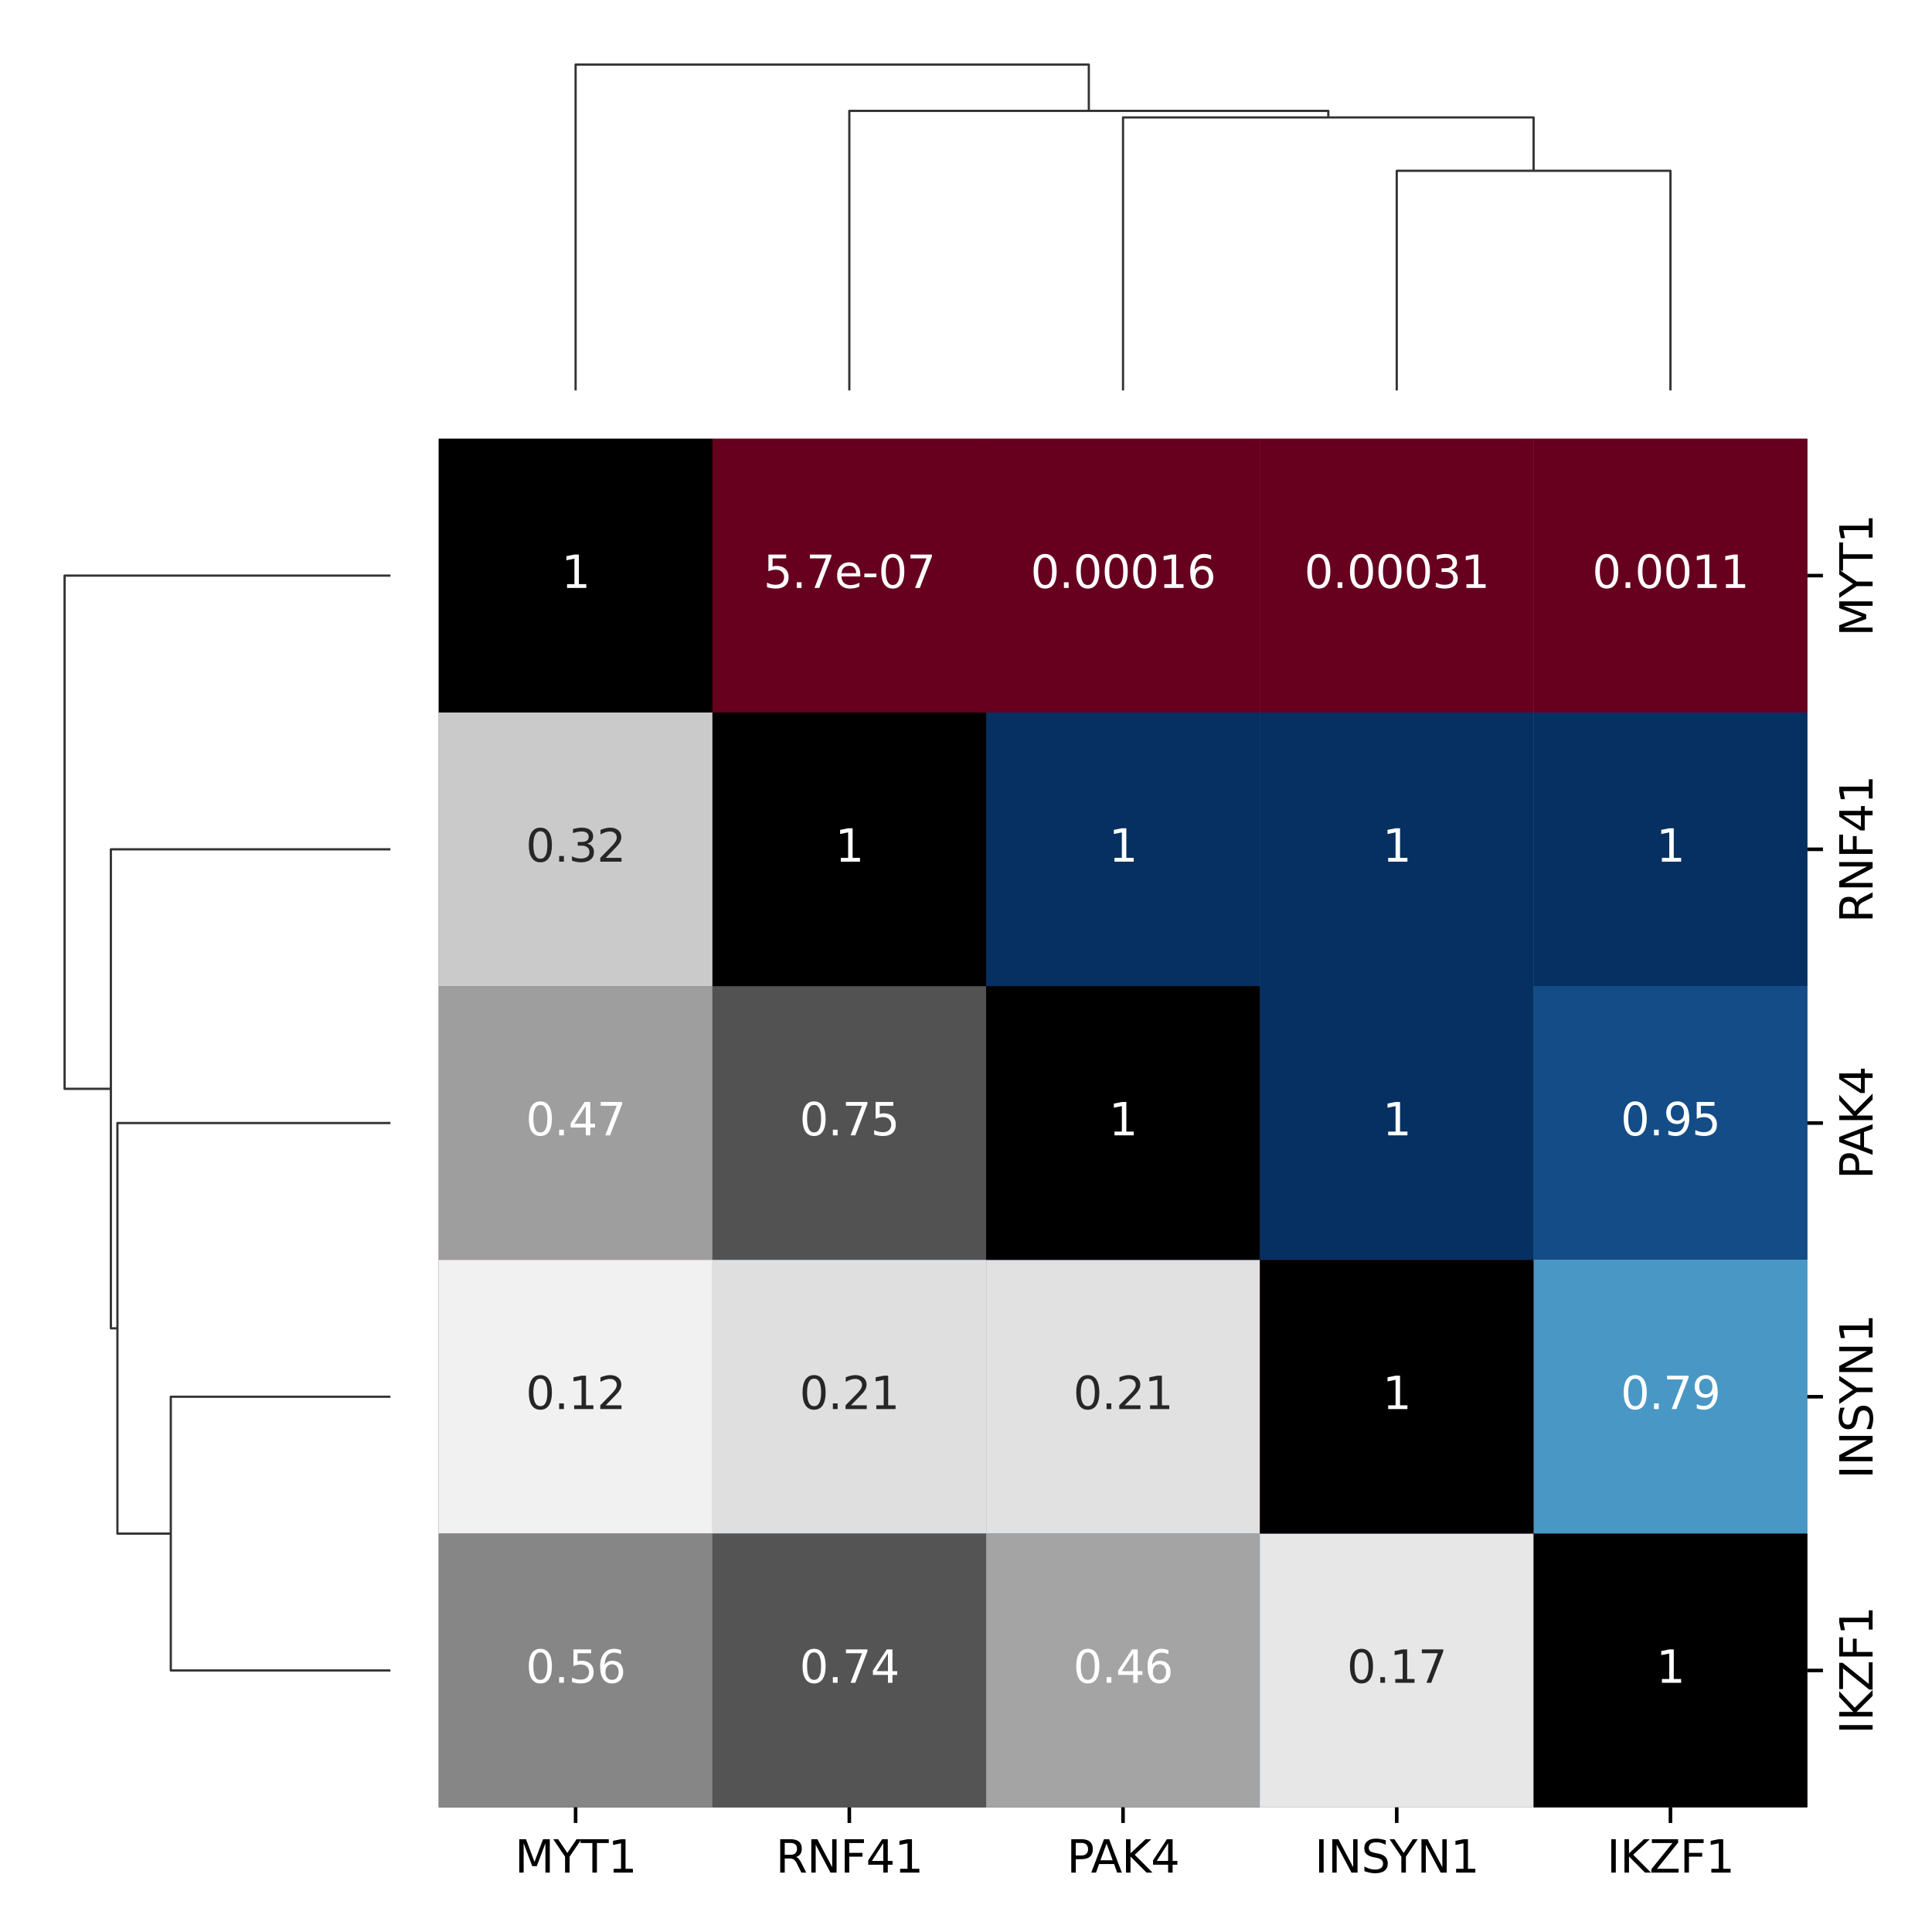 <?xml version="1.0" encoding="utf-8" standalone="no"?>
<!DOCTYPE svg PUBLIC "-//W3C//DTD SVG 1.1//EN"
  "http://www.w3.org/Graphics/SVG/1.1/DTD/svg11.dtd">
<svg xmlns:xlink="http://www.w3.org/1999/xlink" width="432pt" height="432pt" viewBox="0 0 432 432" xmlns="http://www.w3.org/2000/svg" version="1.1">
 <defs>
  <style type="text/css">*{stroke-linejoin: round; stroke-linecap: butt}</style>
 </defs>
 <g id="figure_1">
  <g id="patch_1">
   <path d="M 0 432 
L 432 432 
L 432 0 
L 0 0 
z
" style="fill: #ffffff"/>
  </g>
  <g id="axes_1">
   <g id="LineCollection_1">
    <path d="M 87.304 312.315 
L 38.19 312.315 
L 38.19 373.518 
L 87.304 373.518 
" clip-path="url(#p23c1fd9655)" style="fill: none; stroke: #333333; stroke-width: 0.5"/>
    <path d="M 87.304 251.112 
L 26.256 251.112 
L 26.256 342.917 
L 38.19 342.917 
" clip-path="url(#p23c1fd9655)" style="fill: none; stroke: #333333; stroke-width: 0.5"/>
    <path d="M 87.304 189.909 
L 24.792 189.909 
L 24.792 297.014 
L 26.256 297.014 
" clip-path="url(#p23c1fd9655)" style="fill: none; stroke: #333333; stroke-width: 0.5"/>
    <path d="M 87.304 128.706 
L 14.443 128.706 
L 14.443 243.462 
L 24.792 243.462 
" clip-path="url(#p23c1fd9655)" style="fill: none; stroke: #333333; stroke-width: 0.5"/>
   </g>
  </g>
  <g id="axes_2">
   <g id="LineCollection_2">
    <path d="M 312.315 87.304 
L 312.315 38.19 
L 373.518 38.19 
L 373.518 87.304 
" clip-path="url(#p1a202be0d2)" style="fill: none; stroke: #333333; stroke-width: 0.5"/>
    <path d="M 251.112 87.304 
L 251.112 26.256 
L 342.917 26.256 
L 342.917 38.19 
" clip-path="url(#p1a202be0d2)" style="fill: none; stroke: #333333; stroke-width: 0.5"/>
    <path d="M 189.909 87.304 
L 189.909 24.792 
L 297.014 24.792 
L 297.014 26.256 
" clip-path="url(#p1a202be0d2)" style="fill: none; stroke: #333333; stroke-width: 0.5"/>
    <path d="M 128.706 87.304 
L 128.706 14.443 
L 243.462 14.443 
L 243.462 24.792 
" clip-path="url(#p1a202be0d2)" style="fill: none; stroke: #333333; stroke-width: 0.5"/>
   </g>
  </g>
  <g id="axes_3">
   <g id="patch_2">
    <path d="M 98.104 404.12 
L 404.12 404.12 
L 404.12 98.104 
L 98.104 98.104 
z
" style="fill: #ffffff"/>
   </g>
   <g id="QuadMesh_1">
    <path d="M 98.104 98.104 
L 159.307 98.104 
L 159.307 159.307 
L 98.104 159.307 
L 98.104 98.104 
" clip-path="url(#p8b216e6313)" style="fill: #67001f"/>
    <path d="M 159.307 98.104 
L 220.51 98.104 
L 220.51 159.307 
L 159.307 159.307 
L 159.307 98.104 
" clip-path="url(#p8b216e6313)" style="fill: #67001f"/>
    <path d="M 220.51 98.104 
L 281.714 98.104 
L 281.714 159.307 
L 220.51 159.307 
L 220.51 98.104 
" clip-path="url(#p8b216e6313)" style="fill: #67001f"/>
    <path d="M 281.714 98.104 
L 342.917 98.104 
L 342.917 159.307 
L 281.714 159.307 
L 281.714 98.104 
" clip-path="url(#p8b216e6313)" style="fill: #67001f"/>
    <path d="M 342.917 98.104 
L 404.12 98.104 
L 404.12 159.307 
L 342.917 159.307 
L 342.917 98.104 
" clip-path="url(#p8b216e6313)" style="fill: #67001f"/>
    <path d="M 98.104 159.307 
L 159.307 159.307 
L 159.307 220.51 
L 98.104 220.51 
L 98.104 159.307 
" clip-path="url(#p8b216e6313)" style="fill: #67001f"/>
    <path d="M 159.307 159.307 
L 220.51 159.307 
L 220.51 220.51 
L 159.307 220.51 
L 159.307 159.307 
" clip-path="url(#p8b216e6313)" style="fill: #67001f"/>
    <path d="M 220.51 159.307 
L 281.714 159.307 
L 281.714 220.51 
L 220.51 220.51 
L 220.51 159.307 
" clip-path="url(#p8b216e6313)" style="fill: #053061"/>
    <path d="M 281.714 159.307 
L 342.917 159.307 
L 342.917 220.51 
L 281.714 220.51 
L 281.714 159.307 
" clip-path="url(#p8b216e6313)" style="fill: #053061"/>
    <path d="M 342.917 159.307 
L 404.12 159.307 
L 404.12 220.51 
L 342.917 220.51 
L 342.917 159.307 
" clip-path="url(#p8b216e6313)" style="fill: #053061"/>
    <path d="M 98.104 220.51 
L 159.307 220.51 
L 159.307 281.714 
L 98.104 281.714 
L 98.104 220.51 
" clip-path="url(#p8b216e6313)" style="fill: #67001f"/>
    <path d="M 159.307 220.51 
L 220.51 220.51 
L 220.51 281.714 
L 159.307 281.714 
L 159.307 220.51 
" clip-path="url(#p8b216e6313)" style="fill: #053061"/>
    <path d="M 220.51 220.51 
L 281.714 220.51 
L 281.714 281.714 
L 220.51 281.714 
L 220.51 220.51 
" clip-path="url(#p8b216e6313)" style="fill: #67001f"/>
    <path d="M 281.714 220.51 
L 342.917 220.51 
L 342.917 281.714 
L 281.714 281.714 
L 281.714 220.51 
" clip-path="url(#p8b216e6313)" style="fill: #053061"/>
    <path d="M 342.917 220.51 
L 404.12 220.51 
L 404.12 281.714 
L 342.917 281.714 
L 342.917 220.51 
" clip-path="url(#p8b216e6313)" style="fill: #134c87"/>
    <path d="M 98.104 281.714 
L 159.307 281.714 
L 159.307 342.917 
L 98.104 342.917 
L 98.104 281.714 
" clip-path="url(#p8b216e6313)" style="fill: #67001f"/>
    <path d="M 159.307 281.714 
L 220.51 281.714 
L 220.51 342.917 
L 159.307 342.917 
L 159.307 281.714 
" clip-path="url(#p8b216e6313)" style="fill: #053061"/>
    <path d="M 220.51 281.714 
L 281.714 281.714 
L 281.714 342.917 
L 220.51 342.917 
L 220.51 281.714 
" clip-path="url(#p8b216e6313)" style="fill: #053061"/>
    <path d="M 281.714 281.714 
L 342.917 281.714 
L 342.917 342.917 
L 281.714 342.917 
L 281.714 281.714 
" clip-path="url(#p8b216e6313)" style="fill: #67001f"/>
    <path d="M 342.917 281.714 
L 404.12 281.714 
L 404.12 342.917 
L 342.917 342.917 
L 342.917 281.714 
" clip-path="url(#p8b216e6313)" style="fill: #4997c5"/>
    <path d="M 98.104 342.917 
L 159.307 342.917 
L 159.307 404.12 
L 98.104 404.12 
L 98.104 342.917 
" clip-path="url(#p8b216e6313)" style="fill: #67001f"/>
    <path d="M 159.307 342.917 
L 220.51 342.917 
L 220.51 404.12 
L 159.307 404.12 
L 159.307 342.917 
" clip-path="url(#p8b216e6313)" style="fill: #053061"/>
    <path d="M 220.51 342.917 
L 281.714 342.917 
L 281.714 404.12 
L 220.51 404.12 
L 220.51 342.917 
" clip-path="url(#p8b216e6313)" style="fill: #134c87"/>
    <path d="M 281.714 342.917 
L 342.917 342.917 
L 342.917 404.12 
L 281.714 404.12 
L 281.714 342.917 
" clip-path="url(#p8b216e6313)" style="fill: #4997c5"/>
    <path d="M 342.917 342.917 
L 404.12 342.917 
L 404.12 404.12 
L 342.917 404.12 
L 342.917 342.917 
" clip-path="url(#p8b216e6313)" style="fill: #67001f"/>
   </g>
   <g id="QuadMesh_2">
    <path d="M 98.104 98.104 
L 159.307 98.104 
L 159.307 159.307 
L 98.104 159.307 
L 98.104 98.104 
" clip-path="url(#p8b216e6313)" style="fill: none"/>
    <path d="M 159.307 98.104 
L 220.51 98.104 
L 220.51 159.307 
L 159.307 159.307 
L 159.307 98.104 
" clip-path="url(#p8b216e6313)" style="fill: #67001f"/>
    <path d="M 220.51 98.104 
L 281.714 98.104 
L 281.714 159.307 
L 220.51 159.307 
L 220.51 98.104 
" clip-path="url(#p8b216e6313)" style="fill: #67001f"/>
    <path d="M 281.714 98.104 
L 342.917 98.104 
L 342.917 159.307 
L 281.714 159.307 
L 281.714 98.104 
" clip-path="url(#p8b216e6313)" style="fill: #67001f"/>
    <path d="M 342.917 98.104 
L 404.12 98.104 
L 404.12 159.307 
L 342.917 159.307 
L 342.917 98.104 
" clip-path="url(#p8b216e6313)" style="fill: #67001f"/>
    <path d="M 98.104 159.307 
L 159.307 159.307 
L 159.307 220.51 
L 98.104 220.51 
L 98.104 159.307 
" clip-path="url(#p8b216e6313)" style="fill: none"/>
    <path d="M 159.307 159.307 
L 220.51 159.307 
L 220.51 220.51 
L 159.307 220.51 
L 159.307 159.307 
" clip-path="url(#p8b216e6313)" style="fill: none"/>
    <path d="M 220.51 159.307 
L 281.714 159.307 
L 281.714 220.51 
L 220.51 220.51 
L 220.51 159.307 
" clip-path="url(#p8b216e6313)" style="fill: #053061"/>
    <path d="M 281.714 159.307 
L 342.917 159.307 
L 342.917 220.51 
L 281.714 220.51 
L 281.714 159.307 
" clip-path="url(#p8b216e6313)" style="fill: #053061"/>
    <path d="M 342.917 159.307 
L 404.12 159.307 
L 404.12 220.51 
L 342.917 220.51 
L 342.917 159.307 
" clip-path="url(#p8b216e6313)" style="fill: #053061"/>
    <path d="M 98.104 220.51 
L 159.307 220.51 
L 159.307 281.714 
L 98.104 281.714 
L 98.104 220.51 
" clip-path="url(#p8b216e6313)" style="fill: none"/>
    <path d="M 159.307 220.51 
L 220.51 220.51 
L 220.51 281.714 
L 159.307 281.714 
L 159.307 220.51 
" clip-path="url(#p8b216e6313)" style="fill: none"/>
    <path d="M 220.51 220.51 
L 281.714 220.51 
L 281.714 281.714 
L 220.51 281.714 
L 220.51 220.51 
" clip-path="url(#p8b216e6313)" style="fill: none"/>
    <path d="M 281.714 220.51 
L 342.917 220.51 
L 342.917 281.714 
L 281.714 281.714 
L 281.714 220.51 
" clip-path="url(#p8b216e6313)" style="fill: #053061"/>
    <path d="M 342.917 220.51 
L 404.12 220.51 
L 404.12 281.714 
L 342.917 281.714 
L 342.917 220.51 
" clip-path="url(#p8b216e6313)" style="fill: #134c87"/>
    <path d="M 98.104 281.714 
L 159.307 281.714 
L 159.307 342.917 
L 98.104 342.917 
L 98.104 281.714 
" clip-path="url(#p8b216e6313)" style="fill: none"/>
    <path d="M 159.307 281.714 
L 220.51 281.714 
L 220.51 342.917 
L 159.307 342.917 
L 159.307 281.714 
" clip-path="url(#p8b216e6313)" style="fill: none"/>
    <path d="M 220.51 281.714 
L 281.714 281.714 
L 281.714 342.917 
L 220.51 342.917 
L 220.51 281.714 
" clip-path="url(#p8b216e6313)" style="fill: none"/>
    <path d="M 281.714 281.714 
L 342.917 281.714 
L 342.917 342.917 
L 281.714 342.917 
L 281.714 281.714 
" clip-path="url(#p8b216e6313)" style="fill: none"/>
    <path d="M 342.917 281.714 
L 404.12 281.714 
L 404.12 342.917 
L 342.917 342.917 
L 342.917 281.714 
" clip-path="url(#p8b216e6313)" style="fill: #4997c5"/>
    <path d="M 98.104 342.917 
L 159.307 342.917 
L 159.307 404.12 
L 98.104 404.12 
L 98.104 342.917 
" clip-path="url(#p8b216e6313)" style="fill: none"/>
    <path d="M 159.307 342.917 
L 220.51 342.917 
L 220.51 404.12 
L 159.307 404.12 
L 159.307 342.917 
" clip-path="url(#p8b216e6313)" style="fill: none"/>
    <path d="M 220.51 342.917 
L 281.714 342.917 
L 281.714 404.12 
L 220.51 404.12 
L 220.51 342.917 
" clip-path="url(#p8b216e6313)" style="fill: none"/>
    <path d="M 281.714 342.917 
L 342.917 342.917 
L 342.917 404.12 
L 281.714 404.12 
L 281.714 342.917 
" clip-path="url(#p8b216e6313)" style="fill: none"/>
    <path d="M 342.917 342.917 
L 404.12 342.917 
L 404.12 404.12 
L 342.917 404.12 
L 342.917 342.917 
" clip-path="url(#p8b216e6313)" style="fill: none"/>
   </g>
   <g id="QuadMesh_3">
    <path d="M 98.104 98.104 
L 159.307 98.104 
L 159.307 159.307 
L 98.104 159.307 
L 98.104 98.104 
" clip-path="url(#p8b216e6313)" style="fill: none"/>
    <path d="M 159.307 98.104 
L 220.51 98.104 
L 220.51 159.307 
L 159.307 159.307 
L 159.307 98.104 
" clip-path="url(#p8b216e6313)" style="fill: none"/>
    <path d="M 220.51 98.104 
L 281.714 98.104 
L 281.714 159.307 
L 220.51 159.307 
L 220.51 98.104 
" clip-path="url(#p8b216e6313)" style="fill: none"/>
    <path d="M 281.714 98.104 
L 342.917 98.104 
L 342.917 159.307 
L 281.714 159.307 
L 281.714 98.104 
" clip-path="url(#p8b216e6313)" style="fill: none"/>
    <path d="M 342.917 98.104 
L 404.12 98.104 
L 404.12 159.307 
L 342.917 159.307 
L 342.917 98.104 
" clip-path="url(#p8b216e6313)" style="fill: none"/>
    <path d="M 98.104 159.307 
L 159.307 159.307 
L 159.307 220.51 
L 98.104 220.51 
L 98.104 159.307 
" clip-path="url(#p8b216e6313)" style="fill: #cacaca"/>
    <path d="M 159.307 159.307 
L 220.51 159.307 
L 220.51 220.51 
L 159.307 220.51 
L 159.307 159.307 
" clip-path="url(#p8b216e6313)" style="fill: none"/>
    <path d="M 220.51 159.307 
L 281.714 159.307 
L 281.714 220.51 
L 220.51 220.51 
L 220.51 159.307 
" clip-path="url(#p8b216e6313)" style="fill: none"/>
    <path d="M 281.714 159.307 
L 342.917 159.307 
L 342.917 220.51 
L 281.714 220.51 
L 281.714 159.307 
" clip-path="url(#p8b216e6313)" style="fill: none"/>
    <path d="M 342.917 159.307 
L 404.12 159.307 
L 404.12 220.51 
L 342.917 220.51 
L 342.917 159.307 
" clip-path="url(#p8b216e6313)" style="fill: none"/>
    <path d="M 98.104 220.51 
L 159.307 220.51 
L 159.307 281.714 
L 98.104 281.714 
L 98.104 220.51 
" clip-path="url(#p8b216e6313)" style="fill: #9e9e9e"/>
    <path d="M 159.307 220.51 
L 220.51 220.51 
L 220.51 281.714 
L 159.307 281.714 
L 159.307 220.51 
" clip-path="url(#p8b216e6313)" style="fill: #525252"/>
    <path d="M 220.51 220.51 
L 281.714 220.51 
L 281.714 281.714 
L 220.51 281.714 
L 220.51 220.51 
" clip-path="url(#p8b216e6313)" style="fill: none"/>
    <path d="M 281.714 220.51 
L 342.917 220.51 
L 342.917 281.714 
L 281.714 281.714 
L 281.714 220.51 
" clip-path="url(#p8b216e6313)" style="fill: none"/>
    <path d="M 342.917 220.51 
L 404.12 220.51 
L 404.12 281.714 
L 342.917 281.714 
L 342.917 220.51 
" clip-path="url(#p8b216e6313)" style="fill: none"/>
    <path d="M 98.104 281.714 
L 159.307 281.714 
L 159.307 342.917 
L 98.104 342.917 
L 98.104 281.714 
" clip-path="url(#p8b216e6313)" style="fill: #f1f1f1"/>
    <path d="M 159.307 281.714 
L 220.51 281.714 
L 220.51 342.917 
L 159.307 342.917 
L 159.307 281.714 
" clip-path="url(#p8b216e6313)" style="fill: #dfdfdf"/>
    <path d="M 220.51 281.714 
L 281.714 281.714 
L 281.714 342.917 
L 220.51 342.917 
L 220.51 281.714 
" clip-path="url(#p8b216e6313)" style="fill: #e1e1e1"/>
    <path d="M 281.714 281.714 
L 342.917 281.714 
L 342.917 342.917 
L 281.714 342.917 
L 281.714 281.714 
" clip-path="url(#p8b216e6313)" style="fill: none"/>
    <path d="M 342.917 281.714 
L 404.12 281.714 
L 404.12 342.917 
L 342.917 342.917 
L 342.917 281.714 
" clip-path="url(#p8b216e6313)" style="fill: none"/>
    <path d="M 98.104 342.917 
L 159.307 342.917 
L 159.307 404.12 
L 98.104 404.12 
L 98.104 342.917 
" clip-path="url(#p8b216e6313)" style="fill: #868686"/>
    <path d="M 159.307 342.917 
L 220.51 342.917 
L 220.51 404.12 
L 159.307 404.12 
L 159.307 342.917 
" clip-path="url(#p8b216e6313)" style="fill: #545454"/>
    <path d="M 220.51 342.917 
L 281.714 342.917 
L 281.714 404.12 
L 220.51 404.12 
L 220.51 342.917 
" clip-path="url(#p8b216e6313)" style="fill: #a4a4a4"/>
    <path d="M 281.714 342.917 
L 342.917 342.917 
L 342.917 404.12 
L 281.714 404.12 
L 281.714 342.917 
" clip-path="url(#p8b216e6313)" style="fill: #e7e7e7"/>
    <path d="M 342.917 342.917 
L 404.12 342.917 
L 404.12 404.12 
L 342.917 404.12 
L 342.917 342.917 
" clip-path="url(#p8b216e6313)" style="fill: none"/>
   </g>
   <g id="QuadMesh_4">
    <path d="M 98.104 98.104 
L 159.307 98.104 
L 159.307 159.307 
L 98.104 159.307 
L 98.104 98.104 
" clip-path="url(#p8b216e6313)"/>
    <path d="M 159.307 98.104 
L 220.51 98.104 
L 220.51 159.307 
L 159.307 159.307 
L 159.307 98.104 
" clip-path="url(#p8b216e6313)" style="fill: none"/>
    <path d="M 220.51 98.104 
L 281.714 98.104 
L 281.714 159.307 
L 220.51 159.307 
L 220.51 98.104 
" clip-path="url(#p8b216e6313)" style="fill: none"/>
    <path d="M 281.714 98.104 
L 342.917 98.104 
L 342.917 159.307 
L 281.714 159.307 
L 281.714 98.104 
" clip-path="url(#p8b216e6313)" style="fill: none"/>
    <path d="M 342.917 98.104 
L 404.12 98.104 
L 404.12 159.307 
L 342.917 159.307 
L 342.917 98.104 
" clip-path="url(#p8b216e6313)" style="fill: none"/>
    <path d="M 98.104 159.307 
L 159.307 159.307 
L 159.307 220.51 
L 98.104 220.51 
L 98.104 159.307 
" clip-path="url(#p8b216e6313)" style="fill: none"/>
    <path d="M 159.307 159.307 
L 220.51 159.307 
L 220.51 220.51 
L 159.307 220.51 
L 159.307 159.307 
" clip-path="url(#p8b216e6313)"/>
    <path d="M 220.51 159.307 
L 281.714 159.307 
L 281.714 220.51 
L 220.51 220.51 
L 220.51 159.307 
" clip-path="url(#p8b216e6313)" style="fill: none"/>
    <path d="M 281.714 159.307 
L 342.917 159.307 
L 342.917 220.51 
L 281.714 220.51 
L 281.714 159.307 
" clip-path="url(#p8b216e6313)" style="fill: none"/>
    <path d="M 342.917 159.307 
L 404.12 159.307 
L 404.12 220.51 
L 342.917 220.51 
L 342.917 159.307 
" clip-path="url(#p8b216e6313)" style="fill: none"/>
    <path d="M 98.104 220.51 
L 159.307 220.51 
L 159.307 281.714 
L 98.104 281.714 
L 98.104 220.51 
" clip-path="url(#p8b216e6313)" style="fill: none"/>
    <path d="M 159.307 220.51 
L 220.51 220.51 
L 220.51 281.714 
L 159.307 281.714 
L 159.307 220.51 
" clip-path="url(#p8b216e6313)" style="fill: none"/>
    <path d="M 220.51 220.51 
L 281.714 220.51 
L 281.714 281.714 
L 220.51 281.714 
L 220.51 220.51 
" clip-path="url(#p8b216e6313)"/>
    <path d="M 281.714 220.51 
L 342.917 220.51 
L 342.917 281.714 
L 281.714 281.714 
L 281.714 220.51 
" clip-path="url(#p8b216e6313)" style="fill: none"/>
    <path d="M 342.917 220.51 
L 404.12 220.51 
L 404.12 281.714 
L 342.917 281.714 
L 342.917 220.51 
" clip-path="url(#p8b216e6313)" style="fill: none"/>
    <path d="M 98.104 281.714 
L 159.307 281.714 
L 159.307 342.917 
L 98.104 342.917 
L 98.104 281.714 
" clip-path="url(#p8b216e6313)" style="fill: none"/>
    <path d="M 159.307 281.714 
L 220.51 281.714 
L 220.51 342.917 
L 159.307 342.917 
L 159.307 281.714 
" clip-path="url(#p8b216e6313)" style="fill: none"/>
    <path d="M 220.51 281.714 
L 281.714 281.714 
L 281.714 342.917 
L 220.51 342.917 
L 220.51 281.714 
" clip-path="url(#p8b216e6313)" style="fill: none"/>
    <path d="M 281.714 281.714 
L 342.917 281.714 
L 342.917 342.917 
L 281.714 342.917 
L 281.714 281.714 
" clip-path="url(#p8b216e6313)"/>
    <path d="M 342.917 281.714 
L 404.12 281.714 
L 404.12 342.917 
L 342.917 342.917 
L 342.917 281.714 
" clip-path="url(#p8b216e6313)" style="fill: none"/>
    <path d="M 98.104 342.917 
L 159.307 342.917 
L 159.307 404.12 
L 98.104 404.12 
L 98.104 342.917 
" clip-path="url(#p8b216e6313)" style="fill: none"/>
    <path d="M 159.307 342.917 
L 220.51 342.917 
L 220.51 404.12 
L 159.307 404.12 
L 159.307 342.917 
" clip-path="url(#p8b216e6313)" style="fill: none"/>
    <path d="M 220.51 342.917 
L 281.714 342.917 
L 281.714 404.12 
L 220.51 404.12 
L 220.51 342.917 
" clip-path="url(#p8b216e6313)" style="fill: none"/>
    <path d="M 281.714 342.917 
L 342.917 342.917 
L 342.917 404.12 
L 281.714 404.12 
L 281.714 342.917 
" clip-path="url(#p8b216e6313)" style="fill: none"/>
    <path d="M 342.917 342.917 
L 404.12 342.917 
L 404.12 404.12 
L 342.917 404.12 
L 342.917 342.917 
" clip-path="url(#p8b216e6313)"/>
   </g>
   <g id="matplotlib.axis_1">
    <g id="xtick_1">
     <g id="line2d_1">
      <defs>
       <path id="m141978add5" d="M 0 0 
L 0 3.5 
" style="stroke: #000000; stroke-width: 0.8"/>
      </defs>
      <g>
       <use xlink:href="#m141978add5" x="128.706" y="404.12" style="stroke: #000000; stroke-width: 0.8"/>
      </g>
     </g>
     <g id="text_1">
      <!-- MYT1 -->
      <g transform="translate(115.102 418.718) scale(0.1 -0.1)">
       <defs>
        <path id="DejaVuSans-4d" d="M 628 4666 
L 1569 4666 
L 2759 1491 
L 3956 4666 
L 4897 4666 
L 4897 0 
L 4281 0 
L 4281 4097 
L 3078 897 
L 2444 897 
L 1241 4097 
L 1241 0 
L 628 0 
L 628 4666 
z
" transform="scale(0.016)"/>
        <path id="DejaVuSans-59" d="M -13 4666 
L 666 4666 
L 1959 2747 
L 3244 4666 
L 3922 4666 
L 2272 2222 
L 2272 0 
L 1638 0 
L 1638 2222 
L -13 4666 
z
" transform="scale(0.016)"/>
        <path id="DejaVuSans-54" d="M -19 4666 
L 3928 4666 
L 3928 4134 
L 2272 4134 
L 2272 0 
L 1638 0 
L 1638 4134 
L -19 4134 
L -19 4666 
z
" transform="scale(0.016)"/>
        <path id="DejaVuSans-31" d="M 794 531 
L 1825 531 
L 1825 4091 
L 703 3866 
L 703 4441 
L 1819 4666 
L 2450 4666 
L 2450 531 
L 3481 531 
L 3481 0 
L 794 0 
L 794 531 
z
" transform="scale(0.016)"/>
       </defs>
       <use xlink:href="#DejaVuSans-4d"/>
       <use xlink:href="#DejaVuSans-59" x="86.279"/>
       <use xlink:href="#DejaVuSans-54" x="147.363"/>
       <use xlink:href="#DejaVuSans-31" x="208.447"/>
      </g>
     </g>
    </g>
    <g id="xtick_2">
     <g id="line2d_2">
      <g>
       <use xlink:href="#m141978add5" x="189.909" y="404.12" style="stroke: #000000; stroke-width: 0.8"/>
      </g>
     </g>
     <g id="text_2">
      <!-- RNF41 -->
      <g transform="translate(173.456 418.718) scale(0.1 -0.1)">
       <defs>
        <path id="DejaVuSans-52" d="M 2841 2188 
Q 3044 2119 3236 1894 
Q 3428 1669 3622 1275 
L 4263 0 
L 3584 0 
L 2988 1197 
Q 2756 1666 2539 1819 
Q 2322 1972 1947 1972 
L 1259 1972 
L 1259 0 
L 628 0 
L 628 4666 
L 2053 4666 
Q 2853 4666 3247 4331 
Q 3641 3997 3641 3322 
Q 3641 2881 3436 2590 
Q 3231 2300 2841 2188 
z
M 1259 4147 
L 1259 2491 
L 2053 2491 
Q 2509 2491 2742 2702 
Q 2975 2913 2975 3322 
Q 2975 3731 2742 3939 
Q 2509 4147 2053 4147 
L 1259 4147 
z
" transform="scale(0.016)"/>
        <path id="DejaVuSans-4e" d="M 628 4666 
L 1478 4666 
L 3547 763 
L 3547 4666 
L 4159 4666 
L 4159 0 
L 3309 0 
L 1241 3903 
L 1241 0 
L 628 0 
L 628 4666 
z
" transform="scale(0.016)"/>
        <path id="DejaVuSans-46" d="M 628 4666 
L 3309 4666 
L 3309 4134 
L 1259 4134 
L 1259 2759 
L 3109 2759 
L 3109 2228 
L 1259 2228 
L 1259 0 
L 628 0 
L 628 4666 
z
" transform="scale(0.016)"/>
        <path id="DejaVuSans-34" d="M 2419 4116 
L 825 1625 
L 2419 1625 
L 2419 4116 
z
M 2253 4666 
L 3047 4666 
L 3047 1625 
L 3713 1625 
L 3713 1100 
L 3047 1100 
L 3047 0 
L 2419 0 
L 2419 1100 
L 313 1100 
L 313 1709 
L 2253 4666 
z
" transform="scale(0.016)"/>
       </defs>
       <use xlink:href="#DejaVuSans-52"/>
       <use xlink:href="#DejaVuSans-4e" x="69.482"/>
       <use xlink:href="#DejaVuSans-46" x="144.287"/>
       <use xlink:href="#DejaVuSans-34" x="201.807"/>
       <use xlink:href="#DejaVuSans-31" x="265.43"/>
      </g>
     </g>
    </g>
    <g id="xtick_3">
     <g id="line2d_3">
      <g>
       <use xlink:href="#m141978add5" x="251.112" y="404.12" style="stroke: #000000; stroke-width: 0.8"/>
      </g>
     </g>
     <g id="text_3">
      <!-- PAK4 -->
      <g transform="translate(238.535 418.718) scale(0.1 -0.1)">
       <defs>
        <path id="DejaVuSans-50" d="M 1259 4147 
L 1259 2394 
L 2053 2394 
Q 2494 2394 2734 2622 
Q 2975 2850 2975 3272 
Q 2975 3691 2734 3919 
Q 2494 4147 2053 4147 
L 1259 4147 
z
M 628 4666 
L 2053 4666 
Q 2838 4666 3239 4311 
Q 3641 3956 3641 3272 
Q 3641 2581 3239 2228 
Q 2838 1875 2053 1875 
L 1259 1875 
L 1259 0 
L 628 0 
L 628 4666 
z
" transform="scale(0.016)"/>
        <path id="DejaVuSans-41" d="M 2188 4044 
L 1331 1722 
L 3047 1722 
L 2188 4044 
z
M 1831 4666 
L 2547 4666 
L 4325 0 
L 3669 0 
L 3244 1197 
L 1141 1197 
L 716 0 
L 50 0 
L 1831 4666 
z
" transform="scale(0.016)"/>
        <path id="DejaVuSans-4b" d="M 628 4666 
L 1259 4666 
L 1259 2694 
L 3353 4666 
L 4166 4666 
L 1850 2491 
L 4331 0 
L 3500 0 
L 1259 2247 
L 1259 0 
L 628 0 
L 628 4666 
z
" transform="scale(0.016)"/>
       </defs>
       <use xlink:href="#DejaVuSans-50"/>
       <use xlink:href="#DejaVuSans-41" x="53.928"/>
       <use xlink:href="#DejaVuSans-4b" x="122.336"/>
       <use xlink:href="#DejaVuSans-34" x="187.912"/>
      </g>
     </g>
    </g>
    <g id="xtick_4">
     <g id="line2d_4">
      <g>
       <use xlink:href="#m141978add5" x="312.315" y="404.12" style="stroke: #000000; stroke-width: 0.8"/>
      </g>
     </g>
     <g id="text_4">
      <!-- INSYN1 -->
      <g transform="translate(293.95 418.718) scale(0.1 -0.1)">
       <defs>
        <path id="DejaVuSans-49" d="M 628 4666 
L 1259 4666 
L 1259 0 
L 628 0 
L 628 4666 
z
" transform="scale(0.016)"/>
        <path id="DejaVuSans-53" d="M 3425 4513 
L 3425 3897 
Q 3066 4069 2747 4153 
Q 2428 4238 2131 4238 
Q 1616 4238 1336 4038 
Q 1056 3838 1056 3469 
Q 1056 3159 1242 3001 
Q 1428 2844 1947 2747 
L 2328 2669 
Q 3034 2534 3370 2195 
Q 3706 1856 3706 1288 
Q 3706 609 3251 259 
Q 2797 -91 1919 -91 
Q 1588 -91 1214 -16 
Q 841 59 441 206 
L 441 856 
Q 825 641 1194 531 
Q 1563 422 1919 422 
Q 2459 422 2753 634 
Q 3047 847 3047 1241 
Q 3047 1584 2836 1778 
Q 2625 1972 2144 2069 
L 1759 2144 
Q 1053 2284 737 2584 
Q 422 2884 422 3419 
Q 422 4038 858 4394 
Q 1294 4750 2059 4750 
Q 2388 4750 2728 4690 
Q 3069 4631 3425 4513 
z
" transform="scale(0.016)"/>
       </defs>
       <use xlink:href="#DejaVuSans-49"/>
       <use xlink:href="#DejaVuSans-4e" x="29.492"/>
       <use xlink:href="#DejaVuSans-53" x="104.297"/>
       <use xlink:href="#DejaVuSans-59" x="167.773"/>
       <use xlink:href="#DejaVuSans-4e" x="228.857"/>
       <use xlink:href="#DejaVuSans-31" x="303.662"/>
      </g>
     </g>
    </g>
    <g id="xtick_5">
     <g id="line2d_5">
      <g>
       <use xlink:href="#m141978add5" x="373.518" y="404.12" style="stroke: #000000; stroke-width: 0.8"/>
      </g>
     </g>
     <g id="text_5">
      <!-- IKZF1 -->
      <g transform="translate(359.282 418.718) scale(0.1 -0.1)">
       <defs>
        <path id="DejaVuSans-5a" d="M 359 4666 
L 4025 4666 
L 4025 4184 
L 1075 531 
L 4097 531 
L 4097 0 
L 288 0 
L 288 481 
L 3238 4134 
L 359 4134 
L 359 4666 
z
" transform="scale(0.016)"/>
       </defs>
       <use xlink:href="#DejaVuSans-49"/>
       <use xlink:href="#DejaVuSans-4b" x="29.492"/>
       <use xlink:href="#DejaVuSans-5a" x="95.068"/>
       <use xlink:href="#DejaVuSans-46" x="163.574"/>
       <use xlink:href="#DejaVuSans-31" x="221.094"/>
      </g>
     </g>
    </g>
   </g>
   <g id="matplotlib.axis_2">
    <g id="ytick_1">
     <g id="line2d_6">
      <defs>
       <path id="m86d8c1d50c" d="M 0 0 
L 3.5 0 
" style="stroke: #000000; stroke-width: 0.8"/>
      </defs>
      <g>
       <use xlink:href="#m86d8c1d50c" x="404.12" y="128.706" style="stroke: #000000; stroke-width: 0.8"/>
      </g>
     </g>
     <g id="text_6">
      <!-- MYT1 -->
      <g transform="translate(418.718 142.309) rotate(-90) scale(0.1 -0.1)">
       <use xlink:href="#DejaVuSans-4d"/>
       <use xlink:href="#DejaVuSans-59" x="86.279"/>
       <use xlink:href="#DejaVuSans-54" x="147.363"/>
       <use xlink:href="#DejaVuSans-31" x="208.447"/>
      </g>
     </g>
    </g>
    <g id="ytick_2">
     <g id="line2d_7">
      <g>
       <use xlink:href="#m86d8c1d50c" x="404.12" y="189.909" style="stroke: #000000; stroke-width: 0.8"/>
      </g>
     </g>
     <g id="text_7">
      <!-- RNF41 -->
      <g transform="translate(418.718 206.362) rotate(-90) scale(0.1 -0.1)">
       <use xlink:href="#DejaVuSans-52"/>
       <use xlink:href="#DejaVuSans-4e" x="69.482"/>
       <use xlink:href="#DejaVuSans-46" x="144.287"/>
       <use xlink:href="#DejaVuSans-34" x="201.807"/>
       <use xlink:href="#DejaVuSans-31" x="265.43"/>
      </g>
     </g>
    </g>
    <g id="ytick_3">
     <g id="line2d_8">
      <g>
       <use xlink:href="#m86d8c1d50c" x="404.12" y="251.112" style="stroke: #000000; stroke-width: 0.8"/>
      </g>
     </g>
     <g id="text_8">
      <!-- PAK4 -->
      <g transform="translate(418.718 263.689) rotate(-90) scale(0.1 -0.1)">
       <use xlink:href="#DejaVuSans-50"/>
       <use xlink:href="#DejaVuSans-41" x="53.928"/>
       <use xlink:href="#DejaVuSans-4b" x="122.336"/>
       <use xlink:href="#DejaVuSans-34" x="187.912"/>
      </g>
     </g>
    </g>
    <g id="ytick_4">
     <g id="line2d_9">
      <g>
       <use xlink:href="#m86d8c1d50c" x="404.12" y="312.315" style="stroke: #000000; stroke-width: 0.8"/>
      </g>
     </g>
     <g id="text_9">
      <!-- INSYN1 -->
      <g transform="translate(418.718 330.681) rotate(-90) scale(0.1 -0.1)">
       <use xlink:href="#DejaVuSans-49"/>
       <use xlink:href="#DejaVuSans-4e" x="29.492"/>
       <use xlink:href="#DejaVuSans-53" x="104.297"/>
       <use xlink:href="#DejaVuSans-59" x="167.773"/>
       <use xlink:href="#DejaVuSans-4e" x="228.857"/>
       <use xlink:href="#DejaVuSans-31" x="303.662"/>
      </g>
     </g>
    </g>
    <g id="ytick_5">
     <g id="line2d_10">
      <g>
       <use xlink:href="#m86d8c1d50c" x="404.12" y="373.518" style="stroke: #000000; stroke-width: 0.8"/>
      </g>
     </g>
     <g id="text_10">
      <!-- IKZF1 -->
      <g transform="translate(418.718 387.754) rotate(-90) scale(0.1 -0.1)">
       <use xlink:href="#DejaVuSans-49"/>
       <use xlink:href="#DejaVuSans-4b" x="29.492"/>
       <use xlink:href="#DejaVuSans-5a" x="95.068"/>
       <use xlink:href="#DejaVuSans-46" x="163.574"/>
       <use xlink:href="#DejaVuSans-31" x="221.094"/>
      </g>
     </g>
    </g>
   </g>
   <g id="text_11">
    <!-- 5.7e-07 -->
    <g style="fill: #ffffff" transform="translate(170.714 131.465) scale(0.1 -0.1)">
     <defs>
      <path id="DejaVuSans-35" d="M 691 4666 
L 3169 4666 
L 3169 4134 
L 1269 4134 
L 1269 2991 
Q 1406 3038 1543 3061 
Q 1681 3084 1819 3084 
Q 2600 3084 3056 2656 
Q 3513 2228 3513 1497 
Q 3513 744 3044 326 
Q 2575 -91 1722 -91 
Q 1428 -91 1123 -41 
Q 819 9 494 109 
L 494 744 
Q 775 591 1075 516 
Q 1375 441 1709 441 
Q 2250 441 2565 725 
Q 2881 1009 2881 1497 
Q 2881 1984 2565 2268 
Q 2250 2553 1709 2553 
Q 1456 2553 1204 2497 
Q 953 2441 691 2322 
L 691 4666 
z
" transform="scale(0.016)"/>
      <path id="DejaVuSans-2e" d="M 684 794 
L 1344 794 
L 1344 0 
L 684 0 
L 684 794 
z
" transform="scale(0.016)"/>
      <path id="DejaVuSans-37" d="M 525 4666 
L 3525 4666 
L 3525 4397 
L 1831 0 
L 1172 0 
L 2766 4134 
L 525 4134 
L 525 4666 
z
" transform="scale(0.016)"/>
      <path id="DejaVuSans-65" d="M 3597 1894 
L 3597 1613 
L 953 1613 
Q 991 1019 1311 708 
Q 1631 397 2203 397 
Q 2534 397 2845 478 
Q 3156 559 3463 722 
L 3463 178 
Q 3153 47 2828 -22 
Q 2503 -91 2169 -91 
Q 1331 -91 842 396 
Q 353 884 353 1716 
Q 353 2575 817 3079 
Q 1281 3584 2069 3584 
Q 2775 3584 3186 3129 
Q 3597 2675 3597 1894 
z
M 3022 2063 
Q 3016 2534 2758 2815 
Q 2500 3097 2075 3097 
Q 1594 3097 1305 2825 
Q 1016 2553 972 2059 
L 3022 2063 
z
" transform="scale(0.016)"/>
      <path id="DejaVuSans-2d" d="M 313 2009 
L 1997 2009 
L 1997 1497 
L 313 1497 
L 313 2009 
z
" transform="scale(0.016)"/>
      <path id="DejaVuSans-30" d="M 2034 4250 
Q 1547 4250 1301 3770 
Q 1056 3291 1056 2328 
Q 1056 1369 1301 889 
Q 1547 409 2034 409 
Q 2525 409 2770 889 
Q 3016 1369 3016 2328 
Q 3016 3291 2770 3770 
Q 2525 4250 2034 4250 
z
M 2034 4750 
Q 2819 4750 3233 4129 
Q 3647 3509 3647 2328 
Q 3647 1150 3233 529 
Q 2819 -91 2034 -91 
Q 1250 -91 836 529 
Q 422 1150 422 2328 
Q 422 3509 836 4129 
Q 1250 4750 2034 4750 
z
" transform="scale(0.016)"/>
     </defs>
     <use xlink:href="#DejaVuSans-35"/>
     <use xlink:href="#DejaVuSans-2e" x="63.623"/>
     <use xlink:href="#DejaVuSans-37" x="95.41"/>
     <use xlink:href="#DejaVuSans-65" x="159.033"/>
     <use xlink:href="#DejaVuSans-2d" x="220.557"/>
     <use xlink:href="#DejaVuSans-30" x="256.641"/>
     <use xlink:href="#DejaVuSans-37" x="320.264"/>
    </g>
   </g>
   <g id="text_12">
    <!-- 0.00016 -->
    <g style="fill: #ffffff" transform="translate(230.435 131.465) scale(0.1 -0.1)">
     <defs>
      <path id="DejaVuSans-36" d="M 2113 2584 
Q 1688 2584 1439 2293 
Q 1191 2003 1191 1497 
Q 1191 994 1439 701 
Q 1688 409 2113 409 
Q 2538 409 2786 701 
Q 3034 994 3034 1497 
Q 3034 2003 2786 2293 
Q 2538 2584 2113 2584 
z
M 3366 4563 
L 3366 3988 
Q 3128 4100 2886 4159 
Q 2644 4219 2406 4219 
Q 1781 4219 1451 3797 
Q 1122 3375 1075 2522 
Q 1259 2794 1537 2939 
Q 1816 3084 2150 3084 
Q 2853 3084 3261 2657 
Q 3669 2231 3669 1497 
Q 3669 778 3244 343 
Q 2819 -91 2113 -91 
Q 1303 -91 875 529 
Q 447 1150 447 2328 
Q 447 3434 972 4092 
Q 1497 4750 2381 4750 
Q 2619 4750 2861 4703 
Q 3103 4656 3366 4563 
z
" transform="scale(0.016)"/>
     </defs>
     <use xlink:href="#DejaVuSans-30"/>
     <use xlink:href="#DejaVuSans-2e" x="63.623"/>
     <use xlink:href="#DejaVuSans-30" x="95.41"/>
     <use xlink:href="#DejaVuSans-30" x="159.033"/>
     <use xlink:href="#DejaVuSans-30" x="222.656"/>
     <use xlink:href="#DejaVuSans-31" x="286.279"/>
     <use xlink:href="#DejaVuSans-36" x="349.902"/>
    </g>
   </g>
   <g id="text_13">
    <!-- 0.00031 -->
    <g style="fill: #ffffff" transform="translate(291.639 131.465) scale(0.1 -0.1)">
     <defs>
      <path id="DejaVuSans-33" d="M 2597 2516 
Q 3050 2419 3304 2112 
Q 3559 1806 3559 1356 
Q 3559 666 3084 287 
Q 2609 -91 1734 -91 
Q 1441 -91 1130 -33 
Q 819 25 488 141 
L 488 750 
Q 750 597 1062 519 
Q 1375 441 1716 441 
Q 2309 441 2620 675 
Q 2931 909 2931 1356 
Q 2931 1769 2642 2001 
Q 2353 2234 1838 2234 
L 1294 2234 
L 1294 2753 
L 1863 2753 
Q 2328 2753 2575 2939 
Q 2822 3125 2822 3475 
Q 2822 3834 2567 4026 
Q 2313 4219 1838 4219 
Q 1578 4219 1281 4162 
Q 984 4106 628 3988 
L 628 4550 
Q 988 4650 1302 4700 
Q 1616 4750 1894 4750 
Q 2613 4750 3031 4423 
Q 3450 4097 3450 3541 
Q 3450 3153 3228 2886 
Q 3006 2619 2597 2516 
z
" transform="scale(0.016)"/>
     </defs>
     <use xlink:href="#DejaVuSans-30"/>
     <use xlink:href="#DejaVuSans-2e" x="63.623"/>
     <use xlink:href="#DejaVuSans-30" x="95.41"/>
     <use xlink:href="#DejaVuSans-30" x="159.033"/>
     <use xlink:href="#DejaVuSans-30" x="222.656"/>
     <use xlink:href="#DejaVuSans-33" x="286.279"/>
     <use xlink:href="#DejaVuSans-31" x="349.902"/>
    </g>
   </g>
   <g id="text_14">
    <!-- 0.0011 -->
    <g style="fill: #ffffff" transform="translate(356.023 131.465) scale(0.1 -0.1)">
     <use xlink:href="#DejaVuSans-30"/>
     <use xlink:href="#DejaVuSans-2e" x="63.623"/>
     <use xlink:href="#DejaVuSans-30" x="95.41"/>
     <use xlink:href="#DejaVuSans-30" x="159.033"/>
     <use xlink:href="#DejaVuSans-31" x="222.656"/>
     <use xlink:href="#DejaVuSans-31" x="286.279"/>
    </g>
   </g>
   <g id="text_15">
    <!-- 1 -->
    <g style="fill: #ffffff" transform="translate(247.931 192.668) scale(0.1 -0.1)">
     <use xlink:href="#DejaVuSans-31"/>
    </g>
   </g>
   <g id="text_16">
    <!-- 1 -->
    <g style="fill: #ffffff" transform="translate(309.134 192.668) scale(0.1 -0.1)">
     <use xlink:href="#DejaVuSans-31"/>
    </g>
   </g>
   <g id="text_17">
    <!-- 1 -->
    <g style="fill: #ffffff" transform="translate(370.337 192.668) scale(0.1 -0.1)">
     <use xlink:href="#DejaVuSans-31"/>
    </g>
   </g>
   <g id="text_18">
    <!-- 1 -->
    <g style="fill: #ffffff" transform="translate(309.134 253.871) scale(0.1 -0.1)">
     <use xlink:href="#DejaVuSans-31"/>
    </g>
   </g>
   <g id="text_19">
    <!-- 0.95 -->
    <g style="fill: #ffffff" transform="translate(362.386 253.871) scale(0.1 -0.1)">
     <defs>
      <path id="DejaVuSans-39" d="M 703 97 
L 703 672 
Q 941 559 1184 500 
Q 1428 441 1663 441 
Q 2288 441 2617 861 
Q 2947 1281 2994 2138 
Q 2813 1869 2534 1725 
Q 2256 1581 1919 1581 
Q 1219 1581 811 2004 
Q 403 2428 403 3163 
Q 403 3881 828 4315 
Q 1253 4750 1959 4750 
Q 2769 4750 3195 4129 
Q 3622 3509 3622 2328 
Q 3622 1225 3098 567 
Q 2575 -91 1691 -91 
Q 1453 -91 1209 -44 
Q 966 3 703 97 
z
M 1959 2075 
Q 2384 2075 2632 2365 
Q 2881 2656 2881 3163 
Q 2881 3666 2632 3958 
Q 2384 4250 1959 4250 
Q 1534 4250 1286 3958 
Q 1038 3666 1038 3163 
Q 1038 2656 1286 2365 
Q 1534 2075 1959 2075 
z
" transform="scale(0.016)"/>
     </defs>
     <use xlink:href="#DejaVuSans-30"/>
     <use xlink:href="#DejaVuSans-2e" x="63.623"/>
     <use xlink:href="#DejaVuSans-39" x="95.41"/>
     <use xlink:href="#DejaVuSans-35" x="159.033"/>
    </g>
   </g>
   <g id="text_20">
    <!-- 0.79 -->
    <g style="fill: #ffffff" transform="translate(362.386 315.075) scale(0.1 -0.1)">
     <use xlink:href="#DejaVuSans-30"/>
     <use xlink:href="#DejaVuSans-2e" x="63.623"/>
     <use xlink:href="#DejaVuSans-37" x="95.41"/>
     <use xlink:href="#DejaVuSans-39" x="159.033"/>
    </g>
   </g>
   <g id="text_21">
    <!-- 0.32 -->
    <g style="fill: #262626" transform="translate(117.573 192.668) scale(0.1 -0.1)">
     <defs>
      <path id="DejaVuSans-32" d="M 1228 531 
L 3431 531 
L 3431 0 
L 469 0 
L 469 531 
Q 828 903 1448 1529 
Q 2069 2156 2228 2338 
Q 2531 2678 2651 2914 
Q 2772 3150 2772 3378 
Q 2772 3750 2511 3984 
Q 2250 4219 1831 4219 
Q 1534 4219 1204 4116 
Q 875 4013 500 3803 
L 500 4441 
Q 881 4594 1212 4672 
Q 1544 4750 1819 4750 
Q 2544 4750 2975 4387 
Q 3406 4025 3406 3419 
Q 3406 3131 3298 2873 
Q 3191 2616 2906 2266 
Q 2828 2175 2409 1742 
Q 1991 1309 1228 531 
z
" transform="scale(0.016)"/>
     </defs>
     <use xlink:href="#DejaVuSans-30"/>
     <use xlink:href="#DejaVuSans-2e" x="63.623"/>
     <use xlink:href="#DejaVuSans-33" x="95.41"/>
     <use xlink:href="#DejaVuSans-32" x="159.033"/>
    </g>
   </g>
   <g id="text_22">
    <!-- 0.47 -->
    <g style="fill: #ffffff" transform="translate(117.573 253.871) scale(0.1 -0.1)">
     <use xlink:href="#DejaVuSans-30"/>
     <use xlink:href="#DejaVuSans-2e" x="63.623"/>
     <use xlink:href="#DejaVuSans-34" x="95.41"/>
     <use xlink:href="#DejaVuSans-37" x="159.033"/>
    </g>
   </g>
   <g id="text_23">
    <!-- 0.75 -->
    <g style="fill: #ffffff" transform="translate(178.776 253.871) scale(0.1 -0.1)">
     <use xlink:href="#DejaVuSans-30"/>
     <use xlink:href="#DejaVuSans-2e" x="63.623"/>
     <use xlink:href="#DejaVuSans-37" x="95.41"/>
     <use xlink:href="#DejaVuSans-35" x="159.033"/>
    </g>
   </g>
   <g id="text_24">
    <!-- 0.12 -->
    <g style="fill: #262626" transform="translate(117.573 315.075) scale(0.1 -0.1)">
     <use xlink:href="#DejaVuSans-30"/>
     <use xlink:href="#DejaVuSans-2e" x="63.623"/>
     <use xlink:href="#DejaVuSans-31" x="95.41"/>
     <use xlink:href="#DejaVuSans-32" x="159.033"/>
    </g>
   </g>
   <g id="text_25">
    <!-- 0.21 -->
    <g style="fill: #262626" transform="translate(178.776 315.075) scale(0.1 -0.1)">
     <use xlink:href="#DejaVuSans-30"/>
     <use xlink:href="#DejaVuSans-2e" x="63.623"/>
     <use xlink:href="#DejaVuSans-32" x="95.41"/>
     <use xlink:href="#DejaVuSans-31" x="159.033"/>
    </g>
   </g>
   <g id="text_26">
    <!-- 0.21 -->
    <g style="fill: #262626" transform="translate(239.979 315.075) scale(0.1 -0.1)">
     <use xlink:href="#DejaVuSans-30"/>
     <use xlink:href="#DejaVuSans-2e" x="63.623"/>
     <use xlink:href="#DejaVuSans-32" x="95.41"/>
     <use xlink:href="#DejaVuSans-31" x="159.033"/>
    </g>
   </g>
   <g id="text_27">
    <!-- 0.56 -->
    <g style="fill: #ffffff" transform="translate(117.573 376.278) scale(0.1 -0.1)">
     <use xlink:href="#DejaVuSans-30"/>
     <use xlink:href="#DejaVuSans-2e" x="63.623"/>
     <use xlink:href="#DejaVuSans-35" x="95.41"/>
     <use xlink:href="#DejaVuSans-36" x="159.033"/>
    </g>
   </g>
   <g id="text_28">
    <!-- 0.74 -->
    <g style="fill: #ffffff" transform="translate(178.776 376.278) scale(0.1 -0.1)">
     <use xlink:href="#DejaVuSans-30"/>
     <use xlink:href="#DejaVuSans-2e" x="63.623"/>
     <use xlink:href="#DejaVuSans-37" x="95.41"/>
     <use xlink:href="#DejaVuSans-34" x="159.033"/>
    </g>
   </g>
   <g id="text_29">
    <!-- 0.46 -->
    <g style="fill: #ffffff" transform="translate(239.979 376.278) scale(0.1 -0.1)">
     <use xlink:href="#DejaVuSans-30"/>
     <use xlink:href="#DejaVuSans-2e" x="63.623"/>
     <use xlink:href="#DejaVuSans-34" x="95.41"/>
     <use xlink:href="#DejaVuSans-36" x="159.033"/>
    </g>
   </g>
   <g id="text_30">
    <!-- 0.17 -->
    <g style="fill: #262626" transform="translate(301.182 376.278) scale(0.1 -0.1)">
     <use xlink:href="#DejaVuSans-30"/>
     <use xlink:href="#DejaVuSans-2e" x="63.623"/>
     <use xlink:href="#DejaVuSans-31" x="95.41"/>
     <use xlink:href="#DejaVuSans-37" x="159.033"/>
    </g>
   </g>
   <g id="text_31">
    <!-- 1 -->
    <g style="fill: #ffffff" transform="translate(125.524 131.465) scale(0.1 -0.1)">
     <use xlink:href="#DejaVuSans-31"/>
    </g>
   </g>
   <g id="text_32">
    <!-- 1 -->
    <g style="fill: #ffffff" transform="translate(186.728 192.668) scale(0.1 -0.1)">
     <use xlink:href="#DejaVuSans-31"/>
    </g>
   </g>
   <g id="text_33">
    <!-- 1 -->
    <g style="fill: #ffffff" transform="translate(247.931 253.871) scale(0.1 -0.1)">
     <use xlink:href="#DejaVuSans-31"/>
    </g>
   </g>
   <g id="text_34">
    <!-- 1 -->
    <g style="fill: #ffffff" transform="translate(309.134 315.075) scale(0.1 -0.1)">
     <use xlink:href="#DejaVuSans-31"/>
    </g>
   </g>
   <g id="text_35">
    <!-- 1 -->
    <g style="fill: #ffffff" transform="translate(370.337 376.278) scale(0.1 -0.1)">
     <use xlink:href="#DejaVuSans-31"/>
    </g>
   </g>
  </g>
 </g>
 <defs>
  <clipPath id="p23c1fd9655">
   <rect x="10.8" y="98.104" width="76.504" height="306.016"/>
  </clipPath>
  <clipPath id="p1a202be0d2">
   <rect x="98.104" y="10.8" width="306.016" height="76.504"/>
  </clipPath>
  <clipPath id="p8b216e6313">
   <rect x="98.104" y="98.104" width="306.016" height="306.016"/>
  </clipPath>
 </defs>
</svg>
